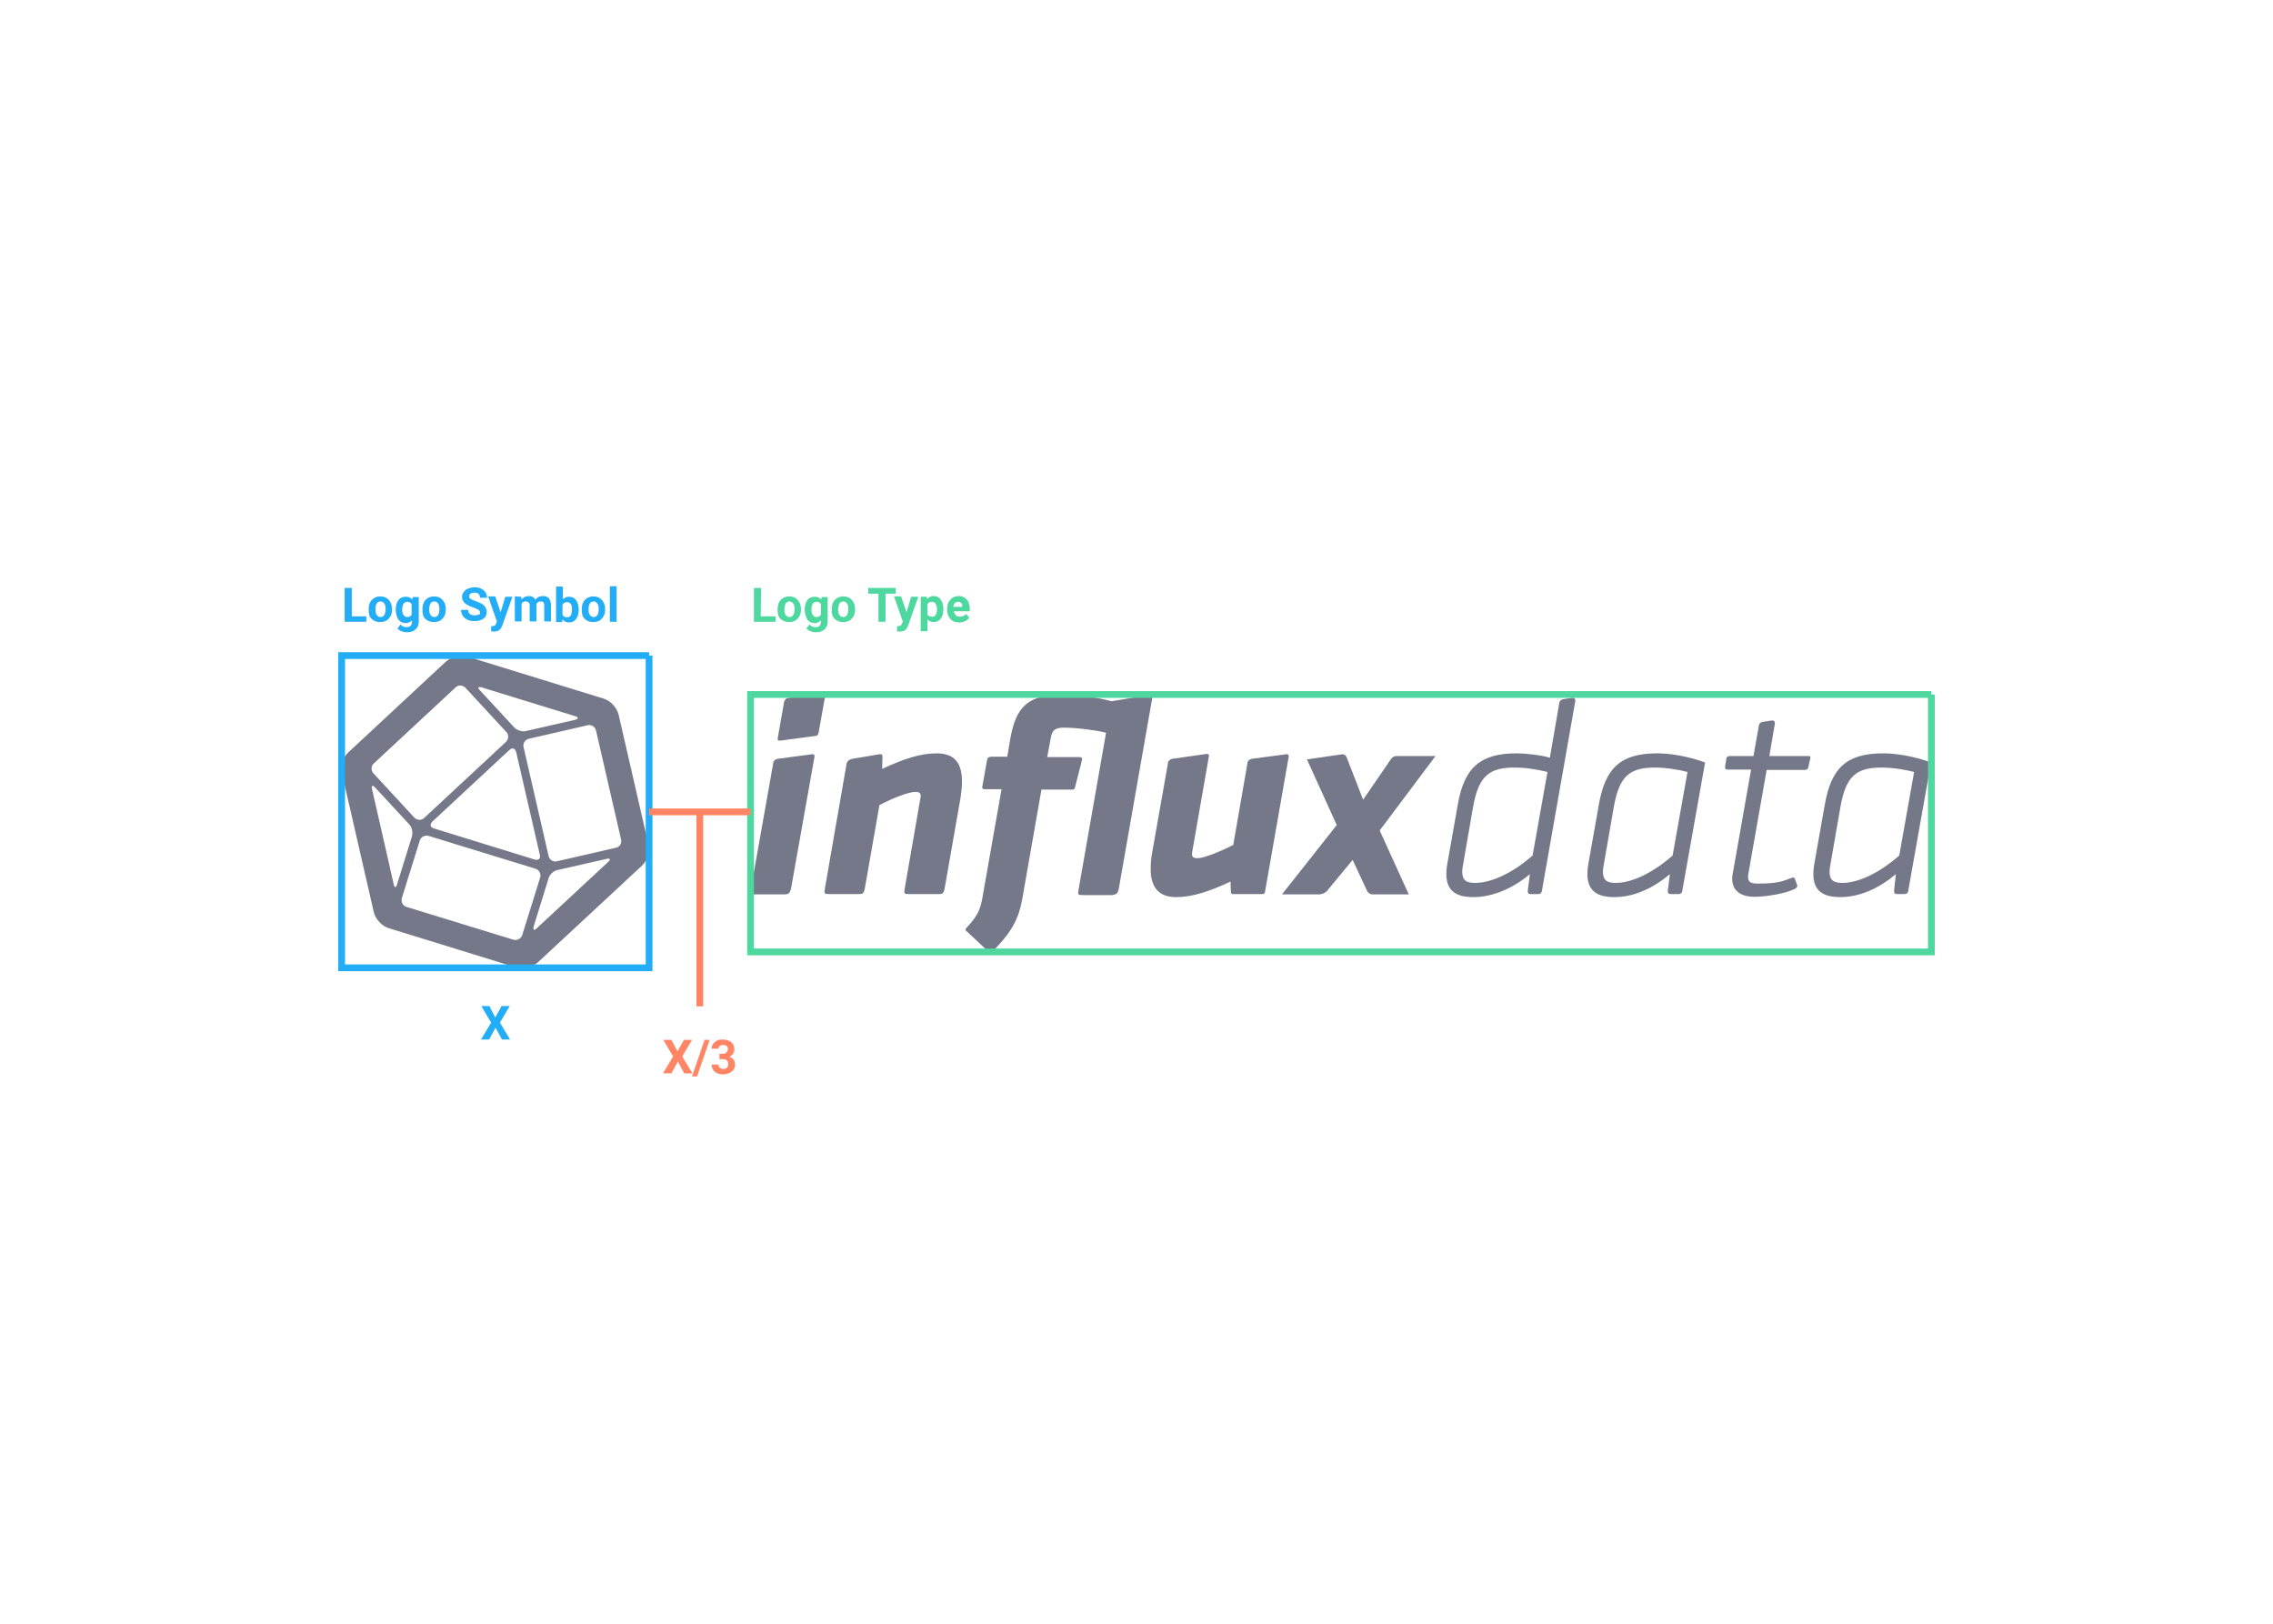 <?xml version="1.0" encoding="utf-8"?>
<!-- Generator: Adobe Illustrator 19.1.0, SVG Export Plug-In . SVG Version: 6.00 Build 0)  -->
<svg version="1.1" id="Layer_1" xmlns="http://www.w3.org/2000/svg" xmlns:xlink="http://www.w3.org/1999/xlink" x="0px" y="0px"
	 viewBox="-113 61 672 480" style="enable-background:new -113 61 672 480;" xml:space="preserve">
<style type="text/css">
	.st0{fill:#FFFFFF;}
	.st1{fill:#757888;}
	.st2{fill:none;stroke:#4ED8A0;stroke-width:2;stroke-miterlimit:10;}
	.st3{enable-background:new    ;}
	.st4{fill:#4ED8A0;}
	.st5{fill:none;stroke:#22ADF6;stroke-width:2;stroke-miterlimit:10;}
	.st6{fill:#22ADF6;}
	.st7{fill:none;stroke:#FF8564;stroke-width:2;stroke-miterlimit:10;}
	.st8{fill:#FF8564;}
</style>
<rect x="-113" y="61" class="st0" width="672" height="480"/>
<g id="Anatomy_1_">
	<g>
		<path class="st1" d="M78.7,310.6l-8.8-38.3c-0.5-2.1-2.4-4.2-4.5-4.8l-40.2-12.4c-0.5-0.2-1.1-0.2-1.7-0.2c-1.7,0-3.5,0.7-4.7,1.7
			L-10,283.4c-1.6,1.4-2.4,4.2-1.9,6.2l9.4,41c0.5,2.1,2.4,4.2,4.5,4.8L39.6,347c0.5,0.2,1.1,0.2,1.7,0.2c1.7,0,3.5-0.7,4.7-1.7
			l30.8-28.6C78.4,315.4,79.2,312.7,78.7,310.6z M29.4,264.2l27.6,8.5c1.1,0.3,1.1,0.8,0,1.1l-14.5,3.3c-1.1,0.3-2.6-0.2-3.4-1
			L29,265.2C28.1,264.3,28.3,263.9,29.4,264.2z M46.6,313.7c0.3,1.1-0.4,1.7-1.5,1.4l-29.8-9.2c-1.1-0.3-1.3-1.2-0.5-2l22.8-21.2
			c0.8-0.8,1.7-0.5,2,0.6L46.6,313.7z M-2.5,286.7l24.2-22.5c0.8-0.8,2.1-0.7,2.9,0.1l12.1,13.1c0.8,0.8,0.7,2.1-0.1,2.9l-24.2,22.5
			c-0.8,0.8-2.1,0.7-2.9-0.1l-12.1-13.1C-3.4,288.7-3.3,287.4-2.5,286.7z M3.4,322.4L-3,294.3c-0.3-1.1,0.2-1.3,0.9-0.5L8,304.7
			c0.8,0.8,1.1,2.4,0.8,3.5l-4.4,14.2C4.1,323.5,3.6,323.5,3.4,322.4z M38.8,338.8l-31.6-9.7c-1.1-0.3-1.7-1.5-1.4-2.6l5.3-17
			c0.3-1.1,1.5-1.7,2.6-1.4l31.6,9.7c1.1,0.3,1.7,1.5,1.4,2.6l-5.3,17C41,338.5,39.9,339.1,38.8,338.8z M66.8,315.8l-21.1,19.6
			c-0.8,0.8-1.2,0.5-0.9-0.6l4.4-14.2c0.3-1.1,1.5-2.2,2.6-2.4l14.5-3.3C67.4,314.6,67.6,315.1,66.8,315.8z M69.1,311.6l-17.4,4
			c-1.1,0.3-2.2-0.4-2.5-1.5l-7.4-32.2c-0.3-1.1,0.4-2.2,1.5-2.5l17.4-4c1.1-0.3,2.2,0.4,2.5,1.5l7.4,32.2
			C70.9,310.3,70.2,311.4,69.1,311.6z"/>
		<g>
			<path class="st1" d="M338.7,324.1c-0.1,1,0.3,1.2,0.7,1.2h2.4c0.9,0,1.1-0.8,1.1-1.2l9.8-55.7c0.2-1-0.5-1.2-1-1.1l0,0l-2.6,0.4
				c-0.7,0.1-1.1,0.7-1.1,1.1l0,0l-2.8,16.2c-2.5-0.8-7.2-1.3-9.9-1.3c-10.4,0-15.4,4-17.3,15.1l-3.1,17.5c-0.2,1.1-0.3,2.1-0.3,3
				c0,5,2.8,6.9,8,6.9c5.9,0,12-2.8,16.7-6.8L338.7,324.1z M323.1,322c-2.5,0-3.8-0.7-3.8-3.3c0-0.7,0.1-1.4,0.3-2.4l2.9-16.7
				c1.6-9.1,4.7-11.7,12.2-11.7c3.3,0,6.5,0.5,9.8,1.3l-4.4,24.7C334.8,318.6,328.3,322,323.1,322z"/>
			<path class="st1" d="M380.1,324.1c-0.1,1,0.3,1.2,0.8,1.2h2.4c0.9,0,1.1-0.8,1.1-1.2l0,0l6.7-37.7c-4.8-1.8-10.3-2.7-14.1-2.7
				c-11,0-15.4,4.4-17.3,15.1l-3.1,17.5c-0.2,1.1-0.3,2.1-0.3,3c0,5,2.8,6.9,8,6.9c5.9,0,11.7-2.8,16.4-6.8L380.1,324.1z M364.7,322
				c-2.5,0-3.8-0.7-3.8-3.3c0-0.7,0.1-1.4,0.3-2.4l2.9-16.7c1.6-9,4.5-11.7,12.2-11.7c3.4,0,7.3,0.7,9.6,1.3l-4.4,24.7
				C376.2,318.6,369.8,322,364.7,322z"/>
			<path class="st1" d="M447,324.1c-0.1,1,0.3,1.2,0.7,1.2h2.4c0.9,0,1.1-0.8,1.1-1.2l0,0l6.7-37.7c-4.8-1.8-10.3-2.7-14.1-2.7
				c-11,0-15.4,4.4-17.3,15.1l-3.1,17.5c-0.2,1.1-0.3,2.1-0.3,3c0,5,2.8,6.9,8,6.9c5.9,0,11.7-2.8,16.4-6.8L447,324.1z M431.7,322
				c-2.5,0-3.8-0.7-3.8-3.3c0-0.7,0.1-1.4,0.3-2.4l2.9-16.7c1.6-9,4.5-11.7,12.2-11.7c3.4,0,7.3,0.7,9.6,1.3l-4.4,24.7
				C443.2,318.6,436.8,322,431.7,322z"/>
			<g>
				<path class="st1" d="M407.6,274.5L407.6,274.5L407.6,274.5z"/>
				<path class="st1" d="M421.6,287.9L421.6,287.9l0.6-2.7c0.2-0.7-0.2-0.7-0.6-0.7h-11.5l1.6-9.4l0,0c0.2-1-0.5-1.2-1-1.1l0,0
					l-2.6,0.4l0,0c-0.7,0.1-1.1,0.7-1.1,1.1l0,0l-1.6,9h-7.1c-0.2,0-0.8,0.1-0.9,0.7l-0.4,2.6l0,0c0,0.2,0,0.7,0.7,0.7h7l-5.4,30.6
					c-0.1,0.6-0.2,1.1-0.2,1.6c0,3.7,2.6,5.4,6.7,5.4c3.2,0,8.9-0.9,11.8-2.3c0.9-0.5,0.8-1.1,0.6-1.5l0,0l-0.6-1.6
					c-0.1-0.4-0.6-0.3-0.9-0.2l0,0c-2.8,1.1-4.4,1.7-10.1,1.7c-1.9,0-2.8-0.4-2.8-2c0-0.4,0.1-0.9,0.2-1.5l5.3-30.1h11.4
					C421.3,288.5,421.5,288.3,421.6,287.9z"/>
			</g>
			<path class="st1" d="M311.4,284.5h-11.7c-0.5,0-1.1,0.4-1.4,0.8l-8.3,12.1l-4.9-12.6c-0.3-0.7-0.9-0.9-1.5-0.8l-10.2,1.5
				l8.8,19.4L266,325.4h11c0.7,0,1.8-0.4,2.3-1l7.6-9.2l4.3,9.2c0.2,0.5,0.9,1,1.6,1h10.7l-8.6-18.9L311.4,284.5z"/>
			<path class="st1" d="M261,324.6l7-39.9c0.1-0.8-0.5-0.8-1-0.7l-9.8,1.3c-1.1,0.2-1.4,0.9-1.4,1.3l0,0l-4.2,24.2
				c-3,1.5-8.4,3.9-10.6,3.9c-1.2,0-1.6-0.4-1.6-1.3c0-0.3,0.1-0.8,0.2-1.3l4.8-27.5l0,0c0.1-0.8-0.5-0.8-0.9-0.7l-9.8,1.4l0,0
				c-1.1,0.2-1.4,0.9-1.4,1.3l0,0l-4.7,26.6c-0.3,1.7-0.4,3-0.4,4.7c0,5.1,2.1,8.3,7.5,8.3c4.7,0,9.7-1.6,16.1-4.6l0.1,3
				c0,0.2,0.1,0.7,0.5,0.7h9C260.8,325.3,261,324.9,261,324.6z"/>
			<path class="st1" d="M163.9,283.7c-4.7,0-9.7,1.6-16.1,4.6l0.1-3.6c0-0.9-0.7-0.8-1.1-0.7l-7.7,1.3l0,0c-1.3,0.2-1.7,1-1.8,1.4
				l-6.4,36.8l0,0c-0.3,1.7-0.2,1.8,1.2,1.8h8.8c1,0,1.5,0,1.8-1.8L147,299c3.2-1.7,8.4-3.9,10.6-3.9c1.2,0,1.6,0.3,1.6,1.2
				c0,0.3-0.1,0.8-0.2,1.3l-4.5,25.9l0,0c-0.3,1.7-0.2,1.8,1.2,1.8h8.8c1,0,1.5,0,1.8-1.8l4.7-26.8c0.3-2.1,0.4-3.3,0.4-4.7
				C171.4,286.8,169.4,283.7,163.9,283.7z"/>
			<g>
				<path class="st1" d="M130,265.9l-9.8,1.4c-1.1,0.1-1.3,0.9-1.4,1.3l-1.8,10.2c-0.2,1.2-0.1,1.2,1,1.1l9.7-1.3l0,0
					c1-0.1,1.2-0.2,1.4-1.5l0,0l1.9-10.6C131.1,265.8,130.9,265.8,130,265.9z"/>
				<path class="st1" d="M115.8,285.4L115.8,285.4L115.8,285.4z"/>
				<path class="st1" d="M120.9,323.5L120.9,323.5l6.9-38.8c0.1-0.8-0.5-0.8-1-0.7l-9.8,1.3l0,0c-1.1,0.2-1.4,0.9-1.4,1.3l0,0
					l-6.6,37.2c-0.2,1.4,0,1.6,1.3,1.6h8.8C120,325.3,120.5,325.3,120.9,323.5z"/>
			</g>
			<path class="st1" d="M217.8,323.5l9.9-56.4c0.1-0.8-0.3-0.8-0.8-0.7l-11.3,1.9c-5.1-1.4-10.9-2-14.2-2c-10.5,0-14,3.6-15.7,13
				l-0.9,5.4h-4.6c-1.2,0-1.3,0.6-1.4,1.1l0,0l-1.4,7.8c-0.1,0.3,0.1,0.7,0.6,0.7h5.1l-5.5,31.2c-0.6,3.7-1.2,5.9-4.7,9.6l0,0
				c-0.7,0.7-0.5,0.9,0,1.3l0,0l6.2,5.8l0,0c0.6,0.6,0.9,0.5,1.6-0.2c5.7-5.8,7.5-9.7,8.5-15.1l5.7-32.5h9.1c0.5,0,0.6,0,0.8-0.6
				l0,0l2.1-8.2l0,0c0.2-0.6-0.4-0.8-0.8-0.8h-9.5l1.1-5.9c0.4-2.1,1.3-2.8,3.9-2.8c3.5,0,9.2,0.7,12.4,1.5l-8.1,46.2l0,0
				c-0.3,1.7-0.2,1.8,1.2,1.8h8.8C217,325.3,217.5,325.3,217.8,323.5z"/>
		</g>
	</g>
	<g>
		<path class="st2" d="M458,266.3v76.1H108.9v-76.1H458"/>
		<g class="st3">
			<path class="st4" d="M111.9,243.2h4.4v1.6h-6.4v-10h2.1L111.9,243.2L111.9,243.2z"/>
			<path class="st4" d="M116.9,241.1c0-0.7,0.1-1.4,0.4-2s0.7-1,1.2-1.3s1.1-0.5,1.8-0.5c1,0,1.8,0.3,2.4,0.9s1,1.4,1.1,2.5v0.5
				c0,1.1-0.3,2-1,2.7c-0.6,0.7-1.5,1-2.5,1s-1.9-0.3-2.6-1S116.9,242.3,116.9,241.1L116.9,241.1z M118.9,241.2
				c0,0.7,0.1,1.2,0.4,1.6s0.6,0.6,1.1,0.6s0.9-0.2,1.1-0.6c0.3-0.4,0.4-1,0.4-1.8c0-0.7-0.1-1.2-0.4-1.6s-0.6-0.6-1.1-0.6
				s-0.9,0.2-1.1,0.6C119.1,239.8,118.9,240.4,118.9,241.2z"/>
			<path class="st4" d="M124.9,241.1c0-1.1,0.3-2,0.8-2.7s1.3-1,2.2-1c0.8,0,1.4,0.3,1.9,0.8l0.1-0.7h1.8v7.2c0,0.6-0.1,1.2-0.4,1.7
				s-0.7,0.8-1.2,1.1s-1.2,0.4-1.9,0.4c-0.5,0-1.1-0.1-1.6-0.3s-0.9-0.5-1.2-0.8l0.9-1.2c0.5,0.6,1.1,0.8,1.8,0.8
				c0.5,0,0.9-0.1,1.2-0.4c0.3-0.3,0.4-0.7,0.4-1.2v-0.4c-0.5,0.5-1.1,0.8-1.8,0.8c-0.9,0-1.6-0.3-2.2-1
				C125.2,243.2,124.9,242.3,124.9,241.1L124.9,241.1z M126.9,241.2c0,0.7,0.1,1.2,0.4,1.6c0.3,0.4,0.6,0.6,1.1,0.6
				c0.6,0,1-0.2,1.3-0.7v-3.1c-0.3-0.5-0.7-0.7-1.3-0.7c-0.5,0-0.8,0.2-1.1,0.6C127,239.9,126.9,240.4,126.9,241.2z"/>
			<path class="st4" d="M132.9,241.1c0-0.7,0.1-1.4,0.4-2s0.7-1,1.2-1.3s1.1-0.5,1.8-0.5c1,0,1.8,0.3,2.4,0.9s1,1.4,1.1,2.5v0.5
				c0,1.1-0.3,2-1,2.7c-0.6,0.7-1.5,1-2.5,1s-1.9-0.3-2.6-1S132.9,242.3,132.9,241.1L132.9,241.1z M134.8,241.2
				c0,0.7,0.1,1.2,0.4,1.6s0.6,0.6,1.1,0.6s0.9-0.2,1.1-0.6c0.3-0.4,0.4-1,0.4-1.8c0-0.7-0.1-1.2-0.4-1.6s-0.6-0.6-1.1-0.6
				s-0.9,0.2-1.1,0.6C135,239.8,134.8,240.4,134.8,241.2z"/>
			<path class="st4" d="M151.8,236.5h-3v8.3h-2.1v-8.3h-3v-1.7h8.1V236.5z"/>
			<path class="st4" d="M155,242l1.4-4.6h2.1l-3,8.5l-0.2,0.4c-0.4,1-1.2,1.4-2.2,1.4c-0.3,0-0.6,0-0.9-0.1v-1.5h0.3
				c0.4,0,0.7-0.1,0.8-0.2s0.3-0.3,0.4-0.6l0.2-0.6l-2.6-7.4h2.1L155,242z"/>
			<path class="st4" d="M165.9,241.2c0,1.1-0.3,2.1-0.8,2.7c-0.5,0.7-1.2,1-2.1,1c-0.7,0-1.4-0.3-1.8-0.8v3.5h-2v-10.2h1.8l0.1,0.7
				c0.5-0.6,1.1-0.9,1.9-0.9c0.9,0,1.6,0.3,2.1,1s0.8,1.6,0.8,2.8V241.2z M164,241.1c0-0.7-0.1-1.2-0.4-1.6s-0.6-0.6-1.1-0.6
				c-0.6,0-1,0.2-1.3,0.7v3c0.2,0.5,0.7,0.7,1.3,0.7C163.5,243.4,164,242.6,164,241.1z"/>
			<path class="st4" d="M170.6,245c-1.1,0-2-0.3-2.6-1s-1-1.6-1-2.7v-0.2c0-0.7,0.1-1.4,0.4-2c0.3-0.6,0.7-1,1.2-1.4
				c0.5-0.3,1.1-0.5,1.8-0.5c1,0,1.8,0.3,2.4,1s0.9,1.5,0.9,2.7v0.8H169c0.1,0.5,0.3,0.9,0.6,1.2s0.7,0.4,1.2,0.4
				c0.8,0,1.4-0.3,1.8-0.8l1,1.1c-0.3,0.4-0.7,0.7-1.2,1C171.7,244.9,171.2,245,170.6,245z M170.3,238.9c-0.4,0-0.7,0.1-1,0.4
				s-0.4,0.6-0.5,1.1h2.7v-0.2c0-0.4-0.1-0.8-0.4-1S170.8,238.9,170.3,238.9z"/>
		</g>
	</g>
	<g>
		<path class="st5" d="M78.9,254.8v92.3H-12v-92.3H78.9"/>
		<g class="st3">
			<path class="st6" d="M-9.1,243.2h4.4v1.6h-6.4v-10H-9v8.4H-9.1z"/>
			<path class="st6" d="M-4,241.1c0-0.7,0.1-1.4,0.4-2s0.7-1,1.2-1.3s1.1-0.5,1.8-0.5c1,0,1.8,0.3,2.4,0.9s1,1.4,1.1,2.5v0.5
				c0,1.1-0.3,2-1,2.7c-0.6,0.7-1.5,1-2.5,1s-1.9-0.3-2.6-1S-4,242.3-4,241.1L-4,241.1z M-2,241.2c0,0.7,0.1,1.2,0.4,1.6
				s0.6,0.6,1.1,0.6s0.9-0.2,1.1-0.6c0.3-0.4,0.4-1,0.4-1.8c0-0.7-0.1-1.2-0.4-1.6s-0.6-0.6-1.1-0.6s-0.9,0.2-1.1,0.6
				C-1.9,239.8-2,240.4-2,241.2z"/>
			<path class="st6" d="M4,241.1c0-1.1,0.3-2,0.8-2.7s1.3-1,2.2-1c0.8,0,1.4,0.3,1.9,0.8l0.1-0.7h1.8v7.2c0,0.6-0.1,1.2-0.4,1.7
				s-0.7,0.8-1.2,1.1s-1.2,0.4-1.9,0.4c-0.5,0-1.1-0.1-1.6-0.3s-0.9-0.5-1.2-0.8l0.9-1.2c0.5,0.6,1.1,0.8,1.8,0.8
				c0.5,0,0.9-0.1,1.2-0.4c0.3-0.3,0.4-0.7,0.4-1.2v-0.4c-0.5,0.5-1.1,0.8-1.8,0.8c-0.9,0-1.6-0.3-2.2-1C4.2,243.2,4,242.3,4,241.1
				L4,241.1z M5.9,241.2c0,0.7,0.1,1.2,0.4,1.6c0.3,0.4,0.6,0.6,1.1,0.6c0.6,0,1-0.2,1.3-0.7v-3.1c-0.3-0.5-0.7-0.7-1.3-0.7
				c-0.5,0-0.8,0.2-1.1,0.6C6.1,239.9,5.9,240.4,5.9,241.2z"/>
			<path class="st6" d="M11.9,241.1c0-0.7,0.1-1.4,0.4-2s0.7-1,1.2-1.3s1.1-0.5,1.8-0.5c1,0,1.8,0.3,2.4,0.9s1,1.4,1.1,2.5v0.5
				c0,1.1-0.3,2-1,2.7c-0.6,0.7-1.5,1-2.5,1s-1.9-0.3-2.6-1S11.9,242.3,11.9,241.1L11.9,241.1z M13.9,241.2c0,0.7,0.1,1.2,0.4,1.6
				s0.6,0.6,1.1,0.6s0.9-0.2,1.1-0.6c0.3-0.4,0.4-1,0.4-1.8c0-0.7-0.1-1.2-0.4-1.6s-0.6-0.6-1.1-0.6s-0.9,0.2-1.1,0.6
				C14,239.8,13.9,240.4,13.9,241.2z"/>
			<path class="st6" d="M28.9,242.2c0-0.4-0.1-0.7-0.4-0.9s-0.8-0.4-1.5-0.7c-0.7-0.2-1.3-0.5-1.7-0.7c-1.1-0.6-1.7-1.4-1.7-2.5
				c0-0.5,0.2-1,0.5-1.4s0.7-0.8,1.3-1s1.2-0.4,1.9-0.4c0.7,0,1.3,0.1,1.9,0.4c0.6,0.3,1,0.6,1.3,1.1s0.5,1,0.5,1.6h-2.1
				c0-0.5-0.1-0.8-0.4-1.1s-0.7-0.4-1.2-0.4s-0.9,0.1-1.2,0.3c-0.3,0.2-0.4,0.5-0.4,0.8s0.2,0.6,0.5,0.8s0.8,0.4,1.4,0.6
				c1.2,0.4,2,0.8,2.5,1.3s0.8,1.2,0.8,1.9c0,0.9-0.3,1.5-1,2s-1.5,0.7-2.6,0.7c-0.8,0-1.5-0.1-2.1-0.4c-0.6-0.3-1.1-0.7-1.4-1.2
				s-0.5-1.1-0.5-1.7h2.1c0,1.1,0.7,1.6,2,1.6c0.5,0,0.9-0.1,1.1-0.3C28.8,242.9,28.9,242.6,28.9,242.2z"/>
			<path class="st6" d="M35,242l1.4-4.6h2.1l-3,8.5l-0.2,0.4c-0.4,1-1.2,1.4-2.2,1.4c-0.3,0-0.6,0-0.9-0.1v-1.5h0.3
				c0.4,0,0.7-0.1,0.8-0.2s0.3-0.3,0.4-0.6l0.2-0.6l-2.6-7.4h2.1L35,242z"/>
			<path class="st6" d="M41.1,237.4l0.1,0.8c0.5-0.6,1.2-1,2.1-1c1,0,1.6,0.4,2,1.1c0.5-0.8,1.3-1.1,2.2-1.1c0.8,0,1.4,0.2,1.8,0.7
				c0.4,0.5,0.6,1.2,0.6,2.1v4.7h-2V240c0-0.4-0.1-0.7-0.2-0.9s-0.5-0.3-0.9-0.3c-0.6,0-1,0.3-1.2,0.8v5.1h-2V240
				c0-0.4-0.1-0.7-0.3-0.9s-0.5-0.3-0.9-0.3c-0.6,0-1,0.2-1.2,0.7v5.2h-2v-7.4L41.1,237.4L41.1,237.4z"/>
			<path class="st6" d="M58.1,241.2c0,1.2-0.3,2.1-0.8,2.8s-1.2,1-2.1,1c-0.8,0-1.4-0.3-1.9-0.9l-0.1,0.8h-1.8v-10.5h2v3.8
				c0.5-0.5,1.1-0.8,1.8-0.8c0.9,0,1.6,0.3,2.1,1S58.1,240,58.1,241.2L58.1,241.2z M56.1,241.1c0-0.8-0.1-1.3-0.4-1.6
				c-0.2-0.3-0.6-0.5-1.1-0.5c-0.6,0-1.1,0.3-1.3,0.8v2.9c0.2,0.5,0.7,0.8,1.3,0.8s1.1-0.3,1.3-0.9C56,242.1,56.1,241.7,56.1,241.1z
				"/>
			<path class="st6" d="M59,241.1c0-0.7,0.1-1.4,0.4-2s0.7-1,1.2-1.3s1.1-0.5,1.8-0.5c1,0,1.8,0.3,2.4,0.9s1,1.4,1.1,2.5v0.5
				c0,1.1-0.3,2-1,2.7c-0.6,0.7-1.5,1-2.5,1s-1.9-0.3-2.6-1S59,242.3,59,241.1L59,241.1z M61,241.2c0,0.7,0.1,1.2,0.4,1.6
				s0.6,0.6,1.1,0.6s0.9-0.2,1.1-0.6c0.3-0.4,0.4-1,0.4-1.8c0-0.7-0.1-1.2-0.4-1.6s-0.6-0.6-1.1-0.6s-0.9,0.2-1.1,0.6
				C61.1,239.8,61,240.4,61,241.2z"/>
			<path class="st6" d="M69.3,244.8h-2v-10.5h2V244.8z"/>
		</g>
		<path class="st6" d="M33.4,361.8l1.9-3.4h2.4l-2.9,4.9l3,5h-2.4l-1.9-3.5l-1.9,3.5h-2.4l3-5l-2.9-4.9h2.4L33.4,361.8z"/>
	</g>
	<g>
		<line class="st7" x1="78.9" y1="301" x2="108.9" y2="301"/>
		<g>
			<path class="st8" d="M87.3,371.8l1.9-3.4h2.4l-2.9,4.9l3,5h-2.4l-1.9-3.5l-1.9,3.5H83l3-5l-2.9-4.9h2.4L87.3,371.8z"/>
			<path class="st8" d="M93.1,379.2h-1.5l3.7-10.8h1.5L93.1,379.2z"/>
			<path class="st8" d="M99.6,372.5h1.1c0.5,0,0.9-0.1,1.1-0.4s0.4-0.6,0.4-1c0-0.4-0.1-0.7-0.4-0.9s-0.6-0.3-1-0.3
				c-0.4,0-0.7,0.1-1,0.3c-0.3,0.2-0.4,0.5-0.4,0.8h-2c0-0.5,0.1-1,0.4-1.4c0.3-0.4,0.7-0.7,1.2-1s1.1-0.3,1.7-0.3
				c1.1,0,1.9,0.3,2.5,0.8c0.6,0.5,0.9,1.2,0.9,2.1c0,0.5-0.1,0.9-0.4,1.3s-0.6,0.7-1.1,0.9c0.6,0.2,1,0.5,1.3,0.9s0.4,0.9,0.4,1.4
				c0,0.9-0.3,1.6-1,2.1s-1.5,0.8-2.6,0.8c-1,0-1.8-0.3-2.4-0.8s-0.9-1.2-0.9-2.1h2c0,0.4,0.1,0.7,0.4,0.9s0.6,0.4,1,0.4
				c0.5,0,0.8-0.1,1.1-0.4c0.3-0.2,0.4-0.6,0.4-1c0-1-0.5-1.5-1.6-1.5h-1V372.5z"/>
		</g>
		<line class="st7" x1="93.9" y1="301" x2="93.9" y2="358.5"/>
	</g>
</g>
</svg>

